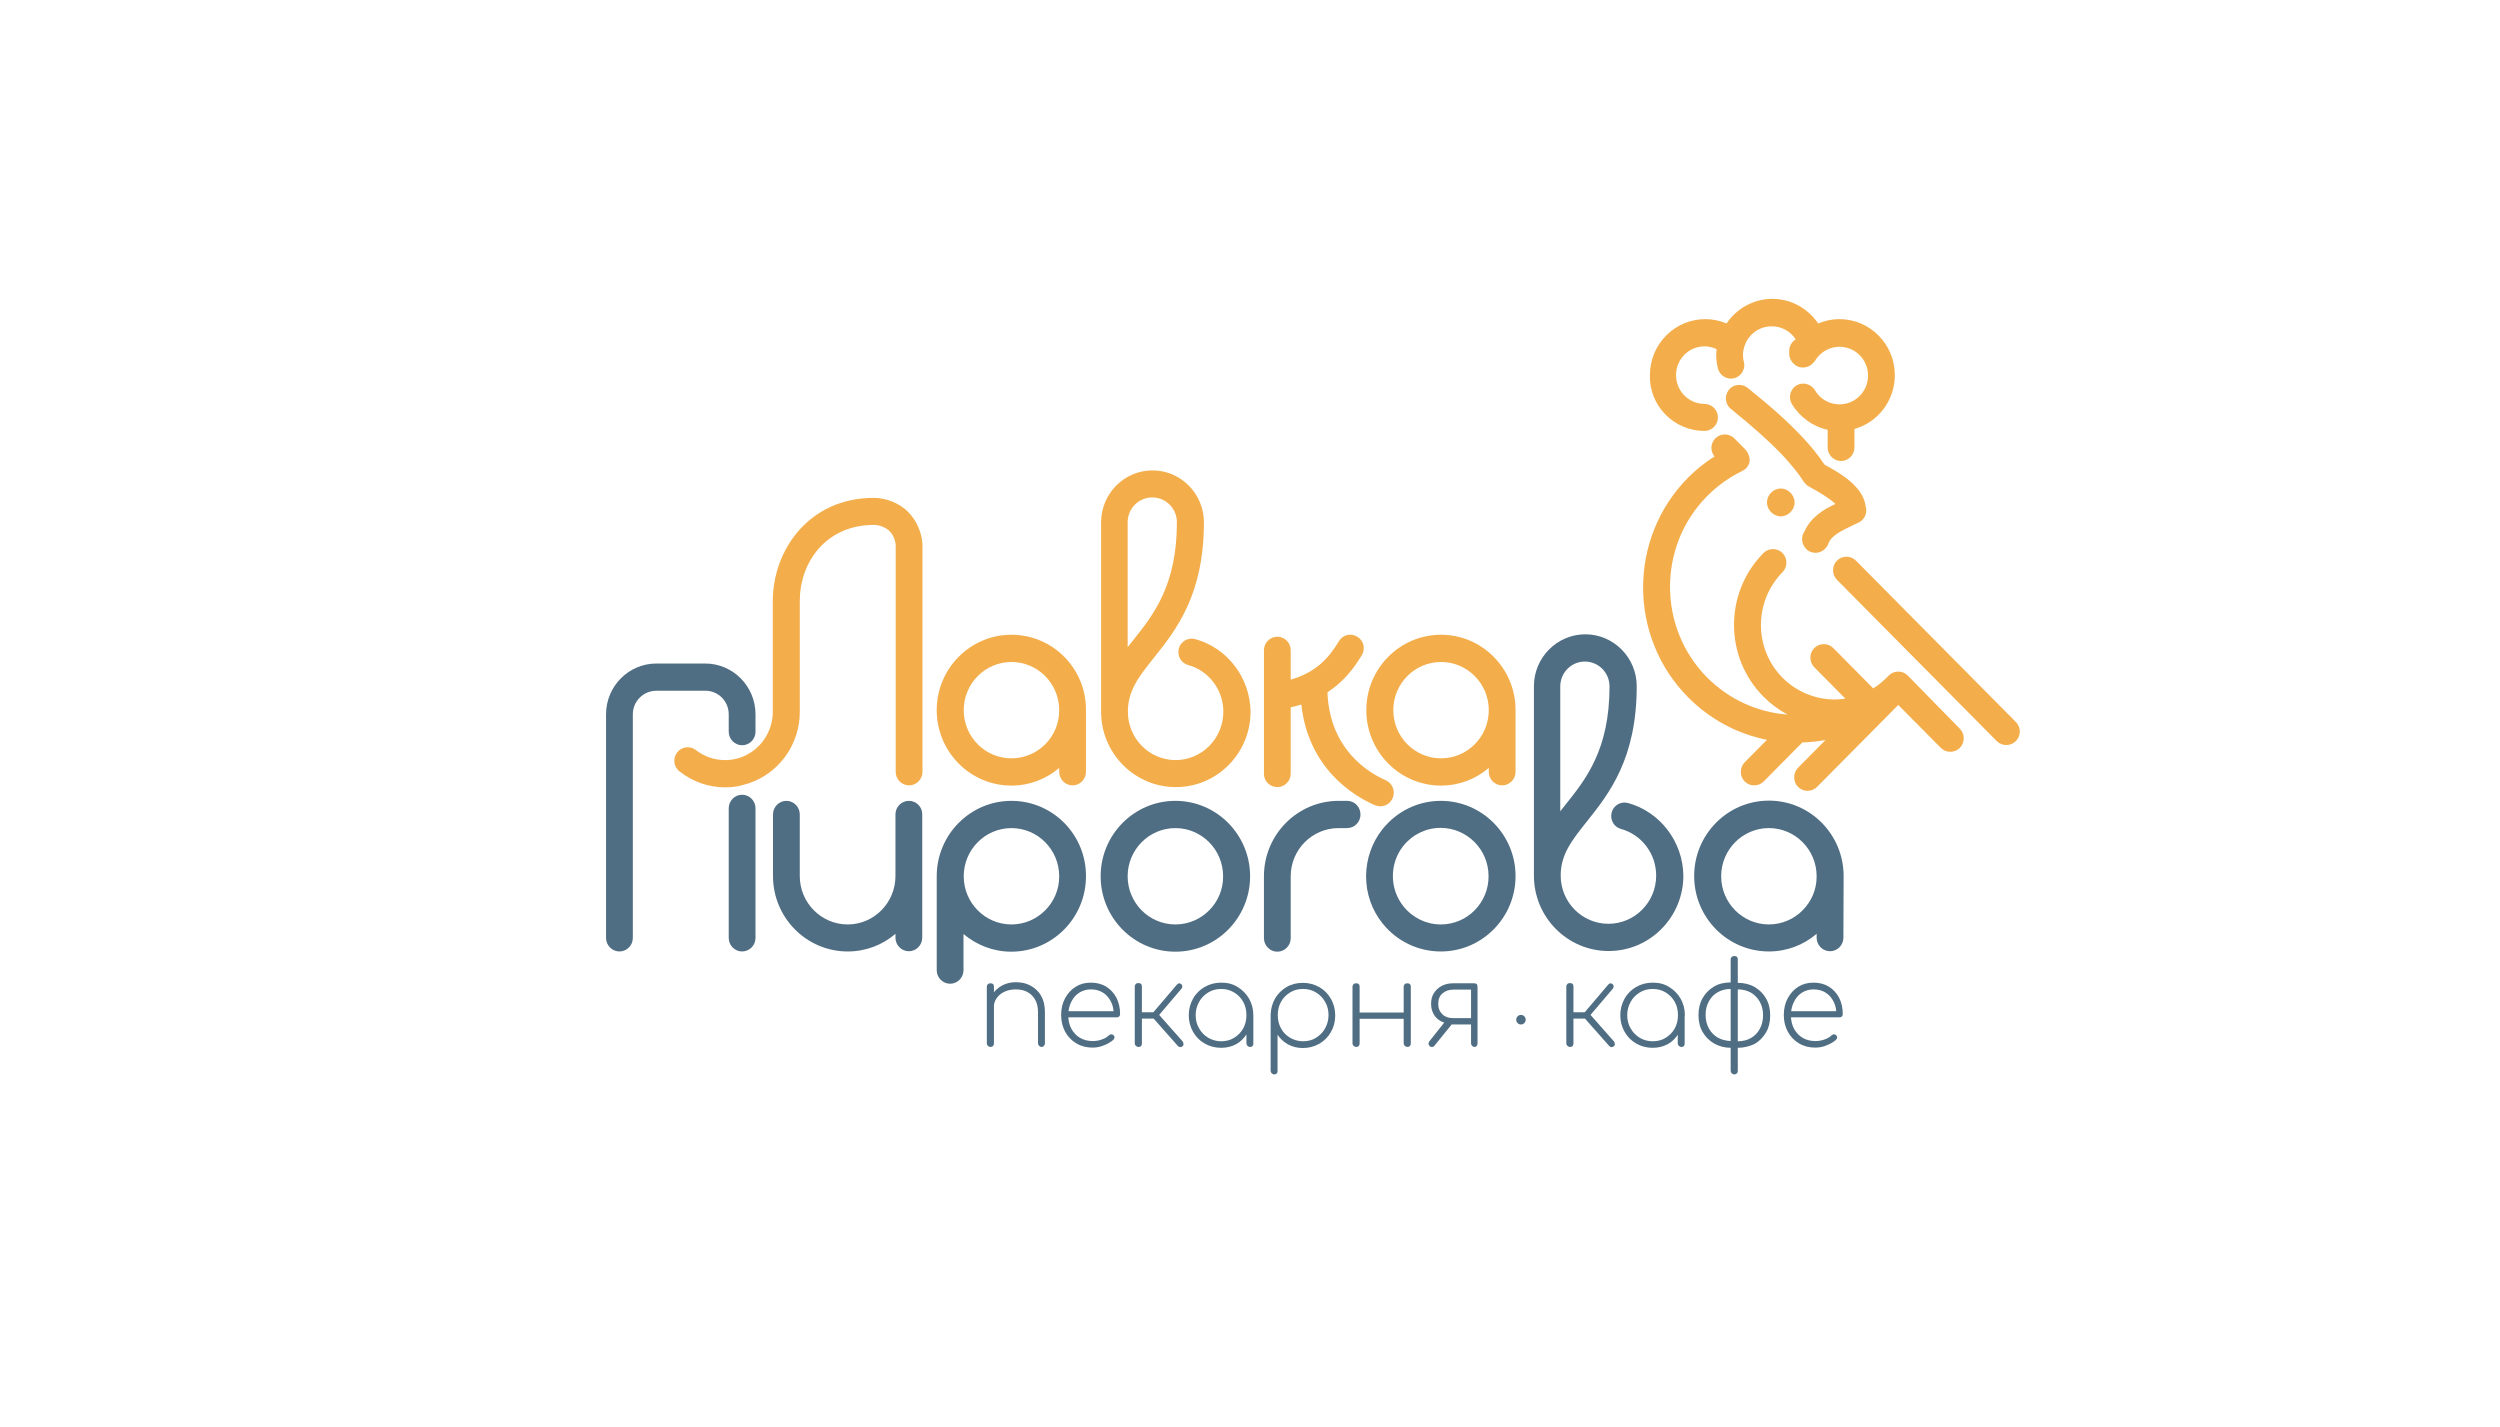 <svg width="212" height="121" viewBox="0 0 212 121" fill="none" xmlns="http://www.w3.org/2000/svg">
<path d="M170.938 61.22L157.384 47.542C156.945 47.098 156.212 47.098 155.773 47.542C155.333 47.985 155.333 48.725 155.773 49.168L169.326 62.847C169.546 63.069 169.839 63.18 170.132 63.18C170.425 63.18 170.718 63.069 170.938 62.847C171.396 62.403 171.396 61.664 170.938 61.22Z" fill="#F3AE4B"/>
<path d="M153.026 45.047C152.861 45.287 152.788 45.583 152.824 45.86C152.824 45.86 152.824 45.86 152.824 45.879C152.824 45.897 152.824 45.916 152.843 45.934C152.897 46.248 153.081 46.526 153.355 46.711C153.539 46.821 153.758 46.877 153.96 46.877C154.289 46.877 154.619 46.729 154.839 46.452C154.876 46.415 154.894 46.396 154.93 46.341C154.949 46.304 154.967 46.285 154.985 46.248C155.004 46.211 155.022 46.175 155.04 46.119V46.1C155.297 45.417 156.121 45.028 157.073 44.566C157.257 44.474 157.44 44.4 157.623 44.307C158.154 44.049 158.392 43.42 158.191 42.884C158.191 42.866 158.191 42.829 158.191 42.81C157.879 41.165 156.029 40.13 154.802 39.446L154.711 39.391C154.198 38.614 153.575 37.838 152.769 36.988C151.634 35.786 150.223 34.511 148.19 32.884C147.696 32.496 146.982 32.57 146.597 33.069C146.212 33.568 146.286 34.289 146.78 34.677C148.722 36.248 150.059 37.45 151.139 38.577C151.908 39.409 152.513 40.148 152.971 40.869C152.971 40.888 152.989 40.888 152.989 40.888C153.026 40.943 153.081 40.999 153.136 41.054C153.154 41.073 153.154 41.073 153.172 41.091C153.227 41.147 153.3 41.202 153.374 41.239L153.392 41.258C153.484 41.313 153.593 41.368 153.722 41.442C154.161 41.683 155.132 42.237 155.645 42.736C154.637 43.199 153.575 43.845 153.026 45.047Z" fill="#F3AE4B"/>
<path d="M161.779 57.284C161.34 56.84 160.607 56.84 160.168 57.284L160.003 57.45C159.856 57.598 159.691 57.727 159.545 57.875C159.325 58.06 159.087 58.227 158.849 58.374L155.461 54.955C155.021 54.511 154.288 54.511 153.849 54.955C153.409 55.398 153.409 56.138 153.849 56.581L156.486 59.243C156.193 59.28 155.9 59.317 155.589 59.317C153.922 59.317 152.347 58.652 151.156 57.469C148.72 55.01 148.72 50.999 151.156 48.522C151.596 48.078 151.596 47.339 151.156 46.895C150.717 46.452 149.984 46.452 149.545 46.895C146.211 50.26 146.211 55.731 149.545 59.077C150.149 59.687 150.845 60.204 151.578 60.593C149.014 60.408 146.614 59.299 144.764 57.45C140.57 53.217 140.57 46.304 144.764 42.071C145.644 41.184 146.633 40.481 147.731 39.945C147.75 39.927 147.768 39.927 147.786 39.908C147.823 39.89 147.86 39.871 147.896 39.853C147.933 39.834 147.951 39.797 147.988 39.779C148.006 39.76 148.025 39.742 148.043 39.742L148.061 39.723C148.098 39.687 148.116 39.65 148.134 39.631C148.153 39.612 148.171 39.576 148.189 39.557C148.208 39.52 148.226 39.483 148.244 39.465C148.263 39.428 148.281 39.391 148.299 39.372C148.318 39.335 148.318 39.298 148.336 39.28C148.354 39.243 148.354 39.206 148.354 39.169C148.354 39.132 148.354 39.095 148.372 39.058C148.372 39.021 148.372 38.984 148.372 38.947C148.372 38.91 148.372 38.873 148.354 38.836C148.354 38.799 148.354 38.762 148.336 38.725C148.336 38.688 148.318 38.67 148.299 38.633C148.281 38.596 148.281 38.559 148.263 38.504C148.263 38.485 148.263 38.485 148.244 38.467C148.226 38.448 148.226 38.429 148.208 38.411C148.189 38.374 148.171 38.337 148.153 38.3C148.134 38.263 148.098 38.245 148.079 38.208C148.061 38.189 148.043 38.171 148.043 38.152L147.072 37.173C146.633 36.729 145.9 36.729 145.46 37.173C145.039 37.598 145.021 38.245 145.387 38.707C144.581 39.224 143.83 39.816 143.153 40.5C138.061 45.639 138.061 53.993 143.153 59.132C145.002 60.999 147.329 62.238 149.838 62.737L147.951 64.641C147.512 65.084 147.512 65.824 147.951 66.267C148.171 66.489 148.464 66.6 148.757 66.6C149.05 66.6 149.343 66.489 149.563 66.267L152.841 62.959C153.501 62.94 154.16 62.866 154.801 62.755L152.475 65.103C152.036 65.546 152.036 66.286 152.475 66.729C152.695 66.951 152.988 67.062 153.281 67.062C153.574 67.062 153.867 66.951 154.087 66.729L160.973 59.779L164.582 63.421C164.801 63.642 165.094 63.753 165.387 63.753C165.681 63.753 165.974 63.642 166.193 63.421C166.633 62.977 166.633 62.238 166.193 61.794L161.779 57.284Z" fill="#F3AE4B"/>
<path d="M149.838 42.607C149.838 43.235 150.388 43.79 151.01 43.79C151.633 43.79 152.183 43.235 152.183 42.607C152.183 41.978 151.633 41.424 151.01 41.424C150.369 41.424 149.838 41.978 149.838 42.607Z" fill="#F3AE4B"/>
<path d="M144.546 36.544C145.168 36.544 145.681 36.026 145.681 35.397C145.681 34.769 145.168 34.251 144.546 34.251C143.209 34.251 142.128 33.161 142.128 31.811C142.128 30.462 143.209 29.371 144.546 29.371C144.912 29.371 145.26 29.464 145.571 29.612C145.553 29.778 145.535 29.926 145.535 30.092C145.535 30.499 145.59 30.887 145.681 31.257C145.828 31.774 146.286 32.107 146.78 32.107C146.872 32.107 146.982 32.089 147.073 32.07C147.678 31.904 148.044 31.275 147.879 30.665C147.824 30.499 147.806 30.314 147.806 30.111C147.806 29.87 147.842 29.63 147.916 29.408C148.227 28.373 149.161 27.671 150.242 27.671C151.084 27.671 151.835 28.096 152.275 28.78C151.945 28.983 151.725 29.334 151.725 29.76V30C151.725 30.018 151.725 30.018 151.725 30.037C151.725 30.074 151.725 30.129 151.744 30.166C151.744 30.203 151.744 30.24 151.762 30.259C151.762 30.296 151.78 30.333 151.799 30.37C151.817 30.407 151.817 30.444 151.835 30.48C151.853 30.517 151.872 30.554 151.89 30.573C151.908 30.61 151.927 30.628 151.945 30.665C151.963 30.702 152 30.721 152.018 30.758C152.037 30.776 152.073 30.813 152.092 30.832C152.11 30.85 152.147 30.887 152.183 30.906C152.22 30.924 152.238 30.961 152.275 30.98C152.293 30.98 152.293 30.998 152.293 30.998C152.311 31.017 152.33 31.017 152.366 31.035C152.403 31.053 152.44 31.072 152.476 31.09C152.513 31.109 152.549 31.109 152.586 31.128C152.623 31.146 152.659 31.146 152.696 31.146C152.733 31.146 152.788 31.164 152.824 31.164C152.842 31.164 152.861 31.164 152.897 31.164C152.916 31.164 152.916 31.164 152.934 31.164C152.971 31.164 153.026 31.164 153.062 31.146C153.099 31.146 153.136 31.146 153.172 31.128C153.209 31.128 153.245 31.109 153.282 31.09C153.319 31.072 153.355 31.072 153.392 31.053C153.429 31.035 153.447 31.017 153.484 30.998C153.52 30.98 153.557 30.961 153.575 30.943C153.612 30.924 153.63 30.906 153.648 30.869C153.685 30.85 153.703 30.813 153.74 30.795C153.758 30.776 153.777 30.739 153.813 30.721C153.832 30.684 153.868 30.647 153.886 30.628C153.886 30.61 153.905 30.61 153.905 30.61C154.051 30.37 154.216 30.166 154.436 29.981C154.875 29.612 155.425 29.408 155.993 29.408C157.33 29.408 158.41 30.499 158.41 31.848C158.41 33.198 157.33 34.288 155.993 34.288C155.132 34.288 154.344 33.845 153.905 33.087C153.575 32.551 152.879 32.366 152.348 32.68C151.799 33.013 151.634 33.715 151.945 34.251C152.623 35.379 153.74 36.174 154.985 36.451V37.948C154.985 38.577 155.498 39.094 156.121 39.094C156.744 39.094 157.256 38.577 157.256 37.948V36.377C159.235 35.823 160.681 33.993 160.681 31.811C160.681 29.187 158.575 27.061 155.974 27.061C155.352 27.061 154.747 27.19 154.18 27.431C153.319 26.155 151.872 25.342 150.297 25.342C148.722 25.342 147.256 26.155 146.414 27.431C145.846 27.19 145.223 27.061 144.619 27.061C142.018 27.061 139.912 29.187 139.912 31.811C139.839 34.418 141.963 36.544 144.546 36.544Z" fill="#F3AE4B"/>
<path d="M83.994 88.781C83.902 88.781 83.847 88.744 83.774 88.689C83.719 88.633 83.682 88.559 83.682 88.485V83.679C83.682 83.587 83.719 83.513 83.774 83.457C83.829 83.402 83.902 83.383 83.994 83.383C84.085 83.383 84.159 83.402 84.213 83.457C84.269 83.513 84.287 83.587 84.287 83.679V88.485C84.287 88.578 84.269 88.633 84.213 88.689C84.159 88.763 84.085 88.781 83.994 88.781ZM88.335 88.781C88.243 88.781 88.188 88.744 88.115 88.689C88.06 88.633 88.023 88.559 88.023 88.485V85.823C88.023 85.38 87.931 85.029 87.767 84.751C87.602 84.474 87.382 84.252 87.089 84.104C86.796 83.957 86.485 83.901 86.118 83.901C85.77 83.901 85.441 83.975 85.166 84.104C84.891 84.234 84.671 84.419 84.507 84.659C84.342 84.899 84.269 85.158 84.269 85.454H83.774C83.792 85.047 83.921 84.677 84.14 84.345C84.36 84.012 84.635 83.753 84.983 83.568C85.331 83.383 85.715 83.291 86.137 83.291C86.613 83.291 87.034 83.383 87.4 83.587C87.767 83.79 88.078 84.067 88.279 84.437C88.499 84.807 88.609 85.269 88.609 85.823V88.485C88.609 88.578 88.573 88.633 88.518 88.689C88.481 88.763 88.408 88.781 88.335 88.781Z" fill="#506E83"/>
<path d="M92.658 88.837C92.145 88.837 91.688 88.726 91.285 88.485C90.882 88.245 90.57 87.931 90.332 87.506C90.112 87.099 89.984 86.618 89.984 86.082C89.984 85.546 90.094 85.066 90.314 84.659C90.534 84.252 90.827 83.92 91.211 83.679C91.596 83.439 92.017 83.328 92.512 83.328C92.988 83.328 93.427 83.439 93.794 83.661C94.16 83.883 94.453 84.197 94.673 84.604C94.874 85.01 94.984 85.454 94.984 85.99C94.984 86.082 94.966 86.138 94.911 86.193C94.856 86.249 94.783 86.267 94.71 86.267H90.406V85.75H94.874L94.435 86.082C94.453 85.657 94.38 85.269 94.215 84.955C94.05 84.622 93.831 84.363 93.537 84.178C93.244 83.994 92.915 83.901 92.512 83.901C92.145 83.901 91.816 83.994 91.523 84.178C91.23 84.363 91.01 84.622 90.845 84.955C90.68 85.287 90.589 85.657 90.589 86.101C90.589 86.526 90.68 86.914 90.845 87.228C91.028 87.561 91.266 87.82 91.578 88.005C91.889 88.19 92.255 88.282 92.658 88.282C92.915 88.282 93.171 88.245 93.427 88.153C93.684 88.06 93.885 87.949 94.032 87.801C94.087 87.746 94.142 87.727 94.215 87.709C94.288 87.709 94.362 87.727 94.398 87.764C94.472 87.82 94.508 87.894 94.508 87.968C94.508 88.042 94.472 88.097 94.417 88.171C94.215 88.356 93.94 88.522 93.592 88.652C93.281 88.781 92.97 88.837 92.658 88.837Z" fill="#506E83"/>
<path d="M96.54 88.781C96.448 88.781 96.393 88.744 96.32 88.689C96.265 88.633 96.228 88.559 96.228 88.467V83.661C96.228 83.569 96.265 83.495 96.32 83.439C96.375 83.384 96.448 83.365 96.54 83.365C96.631 83.365 96.705 83.384 96.76 83.439C96.815 83.495 96.833 83.569 96.833 83.661V85.842H97.987V86.378H96.833V88.486C96.833 88.578 96.815 88.633 96.76 88.707C96.705 88.763 96.631 88.781 96.54 88.781ZM100.295 88.707C100.24 88.763 100.185 88.781 100.093 88.8C100.02 88.8 99.947 88.763 99.892 88.707L97.584 86.101L99.818 83.476C99.873 83.421 99.928 83.402 99.983 83.384C100.038 83.384 100.111 83.402 100.166 83.458C100.24 83.513 100.258 83.569 100.258 83.642C100.258 83.716 100.24 83.79 100.185 83.846L98.298 86.064L100.276 88.301C100.331 88.356 100.349 88.43 100.349 88.504C100.386 88.578 100.349 88.652 100.295 88.707Z" fill="#506E83"/>
<path d="M103.555 88.855C103.023 88.855 102.566 88.726 102.144 88.485C101.723 88.245 101.412 87.912 101.174 87.506C100.935 87.081 100.807 86.618 100.807 86.101C100.807 85.565 100.935 85.103 101.174 84.677C101.412 84.252 101.741 83.938 102.144 83.698C102.566 83.457 103.023 83.328 103.555 83.328C104.086 83.328 104.544 83.439 104.947 83.698C105.349 83.938 105.679 84.271 105.917 84.677C106.155 85.103 106.284 85.565 106.284 86.101L106.045 86.489C106.045 86.933 105.936 87.339 105.716 87.691C105.496 88.042 105.203 88.338 104.837 88.541C104.47 88.744 104.031 88.855 103.555 88.855ZM103.555 88.3C103.957 88.3 104.342 88.208 104.653 88.005C104.983 87.801 105.24 87.543 105.423 87.21C105.606 86.877 105.697 86.507 105.697 86.082C105.697 85.657 105.606 85.287 105.423 84.955C105.24 84.622 104.983 84.363 104.653 84.16C104.324 83.957 103.957 83.864 103.555 83.864C103.152 83.864 102.785 83.957 102.456 84.16C102.126 84.363 101.87 84.622 101.686 84.955C101.503 85.287 101.393 85.657 101.393 86.082C101.393 86.489 101.485 86.877 101.686 87.21C101.87 87.543 102.126 87.801 102.456 88.005C102.785 88.19 103.152 88.3 103.555 88.3ZM106.009 88.781C105.917 88.781 105.844 88.744 105.789 88.689C105.734 88.633 105.697 88.559 105.697 88.485V86.692L105.881 86.101H106.284V88.504C106.284 88.596 106.265 88.652 106.21 88.707C106.155 88.763 106.1 88.781 106.009 88.781Z" fill="#506E83"/>
<path d="M108.062 91.109C107.97 91.109 107.915 91.072 107.842 91.017C107.787 90.961 107.75 90.887 107.75 90.814V86.044C107.769 85.527 107.897 85.065 108.135 84.658C108.373 84.251 108.703 83.937 109.106 83.697C109.509 83.457 109.985 83.346 110.479 83.346C111.01 83.346 111.468 83.475 111.89 83.715C112.311 83.956 112.622 84.288 112.86 84.695C113.098 85.12 113.227 85.582 113.227 86.118C113.227 86.636 113.098 87.117 112.86 87.523C112.622 87.948 112.292 88.263 111.89 88.503C111.468 88.743 111.01 88.873 110.479 88.873C110.003 88.873 109.582 88.762 109.215 88.558C108.849 88.355 108.556 88.078 108.336 87.745V90.832C108.336 90.924 108.318 90.98 108.263 91.035C108.226 91.072 108.153 91.109 108.062 91.109ZM110.498 88.3C110.9 88.3 111.285 88.207 111.596 88.004C111.926 87.8 112.183 87.542 112.366 87.209C112.549 86.876 112.659 86.507 112.659 86.081C112.659 85.656 112.567 85.287 112.366 84.954C112.183 84.621 111.926 84.362 111.596 84.159C111.267 83.956 110.9 83.863 110.498 83.863C110.095 83.863 109.728 83.956 109.399 84.159C109.069 84.362 108.813 84.621 108.629 84.954C108.446 85.287 108.355 85.656 108.355 86.081C108.355 86.488 108.446 86.876 108.629 87.209C108.813 87.542 109.069 87.8 109.399 88.004C109.728 88.189 110.095 88.3 110.498 88.3Z" fill="#506E83"/>
<path d="M115.003 88.78C114.911 88.78 114.856 88.743 114.783 88.688C114.728 88.632 114.691 88.558 114.691 88.485V83.679C114.691 83.586 114.728 83.512 114.783 83.457C114.838 83.401 114.911 83.383 115.003 83.383C115.094 83.383 115.168 83.401 115.223 83.457C115.277 83.512 115.296 83.586 115.296 83.679V88.485C115.296 88.577 115.277 88.632 115.223 88.688C115.168 88.762 115.094 88.78 115.003 88.78ZM115.168 85.86H119.289V86.396H115.168V85.86ZM119.343 88.78C119.252 88.78 119.197 88.743 119.124 88.688C119.069 88.632 119.032 88.558 119.032 88.485V83.679C119.032 83.586 119.069 83.512 119.124 83.457C119.179 83.401 119.252 83.383 119.343 83.383C119.435 83.383 119.508 83.401 119.563 83.457C119.618 83.512 119.637 83.586 119.637 83.679V88.485C119.637 88.577 119.618 88.632 119.563 88.688C119.508 88.762 119.435 88.78 119.343 88.78Z" fill="#506E83"/>
<path d="M121.229 88.706C121.174 88.651 121.137 88.577 121.137 88.503C121.137 88.429 121.174 88.374 121.211 88.3L122.712 86.414L123.445 86.451L121.632 88.688C121.577 88.762 121.522 88.78 121.43 88.78C121.357 88.799 121.284 88.762 121.229 88.706ZM125.038 88.78C124.947 88.78 124.892 88.743 124.837 88.688C124.782 88.632 124.745 88.558 124.745 88.466V86.876H123.06V86.802C122.731 86.802 122.438 86.728 122.181 86.599C121.925 86.451 121.723 86.266 121.577 86.008C121.43 85.749 121.357 85.453 121.357 85.12C121.357 84.769 121.43 84.473 121.595 84.215C121.76 83.956 121.98 83.752 122.255 83.605C122.529 83.457 122.859 83.383 123.225 83.383H125.002C125.093 83.383 125.167 83.401 125.222 83.457C125.277 83.512 125.295 83.586 125.295 83.679V88.503C125.295 88.596 125.258 88.651 125.203 88.706C125.185 88.762 125.13 88.78 125.038 88.78ZM123.262 86.34H124.745V83.919H123.262C122.877 83.919 122.566 84.03 122.328 84.233C122.09 84.436 121.962 84.732 121.962 85.12C121.962 85.508 122.09 85.804 122.328 86.026C122.566 86.248 122.877 86.34 123.262 86.34Z" fill="#506E83"/>
<path d="M133.135 88.781C133.043 88.781 132.988 88.744 132.915 88.689C132.86 88.633 132.823 88.559 132.823 88.467V83.661C132.823 83.569 132.86 83.495 132.915 83.439C132.97 83.384 133.043 83.365 133.135 83.365C133.226 83.365 133.3 83.384 133.355 83.439C133.41 83.495 133.428 83.569 133.428 83.661V85.842H134.582V86.378H133.428V88.486C133.428 88.578 133.41 88.633 133.355 88.707C133.3 88.763 133.226 88.781 133.135 88.781ZM136.871 88.707C136.816 88.763 136.761 88.781 136.67 88.8C136.596 88.8 136.523 88.763 136.468 88.707L134.161 86.101L136.395 83.476C136.45 83.421 136.505 83.402 136.56 83.384C136.615 83.384 136.688 83.402 136.743 83.458C136.816 83.513 136.835 83.569 136.835 83.642C136.835 83.716 136.816 83.79 136.761 83.846L134.875 86.064L136.853 88.301C136.908 88.356 136.926 88.43 136.926 88.504C136.963 88.578 136.926 88.652 136.871 88.707Z" fill="#506E83"/>
<path d="M140.15 88.855C139.618 88.855 139.161 88.726 138.739 88.485C138.318 88.245 138.007 87.912 137.769 87.506C137.531 87.081 137.402 86.618 137.402 86.101C137.402 85.565 137.531 85.103 137.769 84.677C138.007 84.252 138.336 83.938 138.739 83.698C139.161 83.457 139.618 83.328 140.15 83.328C140.681 83.328 141.139 83.439 141.542 83.698C141.944 83.938 142.274 84.271 142.512 84.677C142.75 85.103 142.879 85.565 142.879 86.101L142.64 86.489C142.64 86.933 142.531 87.339 142.311 87.691C142.091 88.042 141.798 88.338 141.432 88.541C141.047 88.744 140.626 88.855 140.15 88.855ZM140.15 88.3C140.553 88.3 140.937 88.208 141.249 88.005C141.578 87.801 141.835 87.543 142.018 87.21C142.201 86.877 142.292 86.507 142.292 86.082C142.292 85.657 142.201 85.287 142.018 84.955C141.835 84.622 141.578 84.363 141.249 84.16C140.919 83.957 140.553 83.864 140.15 83.864C139.747 83.864 139.38 83.957 139.051 84.16C138.721 84.363 138.465 84.622 138.281 84.955C138.098 85.287 137.988 85.657 137.988 86.082C137.988 86.489 138.08 86.877 138.281 87.21C138.465 87.543 138.721 87.801 139.051 88.005C139.362 88.19 139.728 88.3 140.15 88.3ZM142.586 88.781C142.494 88.781 142.421 88.744 142.366 88.689C142.311 88.633 142.274 88.559 142.274 88.485V86.692L142.457 86.101H142.86V88.504C142.86 88.596 142.842 88.652 142.787 88.707C142.75 88.763 142.677 88.781 142.586 88.781Z" fill="#506E83"/>
<path d="M146.779 88.854C146.248 88.854 145.771 88.725 145.35 88.485C144.947 88.244 144.618 87.93 144.379 87.505C144.141 87.098 144.031 86.618 144.031 86.082C144.031 85.546 144.141 85.065 144.379 84.64C144.618 84.233 144.929 83.9 145.35 83.66C145.753 83.42 146.229 83.309 146.779 83.309V83.863C146.358 83.863 145.991 83.956 145.662 84.141C145.332 84.326 145.094 84.584 144.911 84.917C144.727 85.25 144.636 85.62 144.636 86.063C144.636 86.488 144.727 86.876 144.911 87.209C145.094 87.542 145.35 87.801 145.662 87.986C145.991 88.17 146.358 88.263 146.779 88.281V88.854ZM147.072 91.109C146.98 91.109 146.925 91.072 146.852 91.017C146.797 90.962 146.76 90.888 146.76 90.814V81.368C146.76 81.276 146.797 81.202 146.852 81.146C146.907 81.091 146.98 81.072 147.072 81.072C147.163 81.072 147.237 81.091 147.292 81.146C147.347 81.202 147.365 81.276 147.365 81.368V90.814C147.365 90.906 147.347 90.962 147.292 91.017C147.237 91.072 147.163 91.109 147.072 91.109ZM147.365 88.854V88.3C147.786 88.3 148.171 88.207 148.482 88.022C148.812 87.838 149.05 87.579 149.233 87.246C149.416 86.913 149.508 86.525 149.508 86.1C149.508 85.656 149.416 85.287 149.233 84.954C149.05 84.621 148.793 84.362 148.482 84.178C148.152 83.993 147.786 83.9 147.365 83.9V83.346C147.896 83.346 148.372 83.457 148.793 83.697C149.196 83.937 149.526 84.252 149.764 84.677C150.002 85.083 150.112 85.564 150.112 86.119C150.112 86.655 150.002 87.135 149.764 87.542C149.526 87.948 149.215 88.281 148.793 88.522C148.372 88.725 147.896 88.854 147.365 88.854Z" fill="#506E83"/>
<path d="M153.94 88.837C153.427 88.837 152.969 88.726 152.566 88.485C152.163 88.245 151.852 87.931 151.614 87.506C151.394 87.099 151.266 86.618 151.266 86.082C151.266 85.546 151.376 85.066 151.596 84.659C151.815 84.252 152.108 83.92 152.493 83.679C152.878 83.439 153.299 83.328 153.793 83.328C154.27 83.328 154.709 83.439 155.076 83.661C155.442 83.883 155.735 84.197 155.955 84.604C156.156 85.01 156.266 85.454 156.266 85.99C156.266 86.082 156.248 86.138 156.193 86.193C156.138 86.249 156.065 86.267 155.991 86.267H151.687V85.75H156.156L155.717 86.082C155.735 85.657 155.662 85.269 155.497 84.955C155.332 84.622 155.112 84.363 154.819 84.178C154.526 83.994 154.196 83.901 153.793 83.901C153.427 83.901 153.097 83.994 152.804 84.178C152.511 84.363 152.292 84.622 152.127 84.955C151.962 85.287 151.87 85.657 151.87 86.101C151.87 86.526 151.962 86.914 152.127 87.228C152.31 87.561 152.548 87.82 152.859 88.005C153.171 88.19 153.537 88.282 153.94 88.282C154.196 88.282 154.453 88.245 154.709 88.153C154.966 88.06 155.167 87.949 155.314 87.801C155.369 87.746 155.424 87.727 155.497 87.709C155.57 87.709 155.643 87.727 155.68 87.764C155.753 87.82 155.79 87.894 155.79 87.968C155.79 88.042 155.753 88.097 155.698 88.171C155.497 88.356 155.222 88.522 154.874 88.652C154.581 88.781 154.251 88.837 153.94 88.837Z" fill="#506E83"/>
<path d="M129.38 86.471C129.38 86.693 129.196 86.878 128.977 86.878C128.757 86.878 128.574 86.693 128.574 86.471C128.574 86.249 128.757 86.064 128.977 86.064C129.196 86.064 129.38 86.249 129.38 86.471Z" fill="#506E83"/>
<path d="M85.771 53.826C82.273 53.826 79.434 56.691 79.434 60.222C79.434 63.752 82.273 66.618 85.771 66.618C87.31 66.618 88.72 66.063 89.819 65.12V65.453C89.819 66.081 90.332 66.599 90.955 66.599C91.577 66.599 92.09 66.081 92.09 65.453V60.351C92.09 60.333 92.09 60.314 92.09 60.296C92.09 60.259 92.09 60.24 92.09 60.203C92.109 56.691 89.27 53.826 85.771 53.826ZM85.771 64.307C83.537 64.307 81.724 62.477 81.724 60.222C81.724 57.967 83.537 56.137 85.771 56.137C88.006 56.137 89.819 57.967 89.819 60.222C89.837 62.477 88.006 64.307 85.771 64.307Z" fill="#F3AE4B"/>
<path d="M122.2 53.826C118.702 53.826 115.863 56.691 115.863 60.222C115.863 63.752 118.702 66.618 122.2 66.618C123.739 66.618 125.149 66.063 126.248 65.12V65.453C126.248 66.081 126.761 66.599 127.384 66.599C128.006 66.599 128.519 66.081 128.519 65.453V60.203C128.519 56.691 125.68 53.826 122.2 53.826ZM122.2 64.307C119.966 64.307 118.153 62.477 118.153 60.222C118.153 57.967 119.966 56.137 122.2 56.137C124.435 56.137 126.248 57.967 126.248 60.222C126.248 62.477 124.435 64.307 122.2 64.307Z" fill="#F3AE4B"/>
<path d="M108.318 66.747C108.94 66.747 109.453 66.23 109.453 65.601V59.982C109.764 59.908 110.076 59.834 110.351 59.742C110.955 65.213 114.838 67.524 116.596 68.282C116.743 68.337 116.889 68.374 117.054 68.374C117.494 68.374 117.915 68.115 118.098 67.672C118.354 67.08 118.08 66.415 117.494 66.156C116.047 65.527 112.75 63.55 112.567 58.706C113.959 57.801 114.819 56.655 115.479 55.564C115.809 55.028 115.644 54.307 115.094 53.993C114.563 53.66 113.849 53.827 113.537 54.381C112.64 55.878 111.541 57.024 109.453 57.634V55.139C109.453 54.511 108.94 53.993 108.318 53.993C107.695 53.993 107.182 54.511 107.182 55.139V65.62C107.182 66.248 107.695 66.747 108.318 66.747Z" fill="#F3AE4B"/>
<path d="M76.999 43.402C76.284 42.681 75.149 42.219 74.105 42.219C68.573 42.219 65.552 46.673 65.533 50.925V60.352C65.533 61.997 64.562 63.495 63.042 64.141C62.877 64.215 62.676 64.289 62.419 64.345C62.127 64.419 61.797 64.456 61.486 64.456C60.588 64.456 59.727 64.16 59.013 63.605C58.518 63.217 57.804 63.31 57.419 63.809C57.035 64.308 57.126 65.029 57.621 65.417C58.738 66.286 60.075 66.766 61.486 66.766C61.998 66.766 62.493 66.711 62.951 66.581C63.317 66.489 63.665 66.378 63.958 66.249C66.302 65.251 67.823 62.94 67.823 60.352V50.888C67.841 47.727 70.002 44.511 74.123 44.511C74.618 44.511 75.167 44.77 75.405 45.01C75.735 45.343 75.918 45.768 75.955 46.23V65.454C75.955 66.082 76.467 66.6 77.09 66.6C77.713 66.6 78.226 66.082 78.226 65.454V46.211C78.226 46.193 78.226 46.175 78.226 46.138C78.152 45.121 77.731 44.141 76.999 43.402Z" fill="#F3AE4B"/>
<path d="M101.358 54.196C100.754 54.029 100.131 54.381 99.966 54.991C99.801 55.601 100.149 56.229 100.754 56.395C102.512 56.876 103.739 58.503 103.739 60.351C103.739 62.606 101.926 64.455 99.692 64.455C97.457 64.455 95.644 62.625 95.644 60.351C95.644 58.558 96.578 57.375 97.86 55.767C99.746 53.401 102.091 50.443 102.091 44.288C102.091 41.867 100.131 39.889 97.732 39.889C95.332 39.889 93.373 41.867 93.373 44.288V60.351C93.373 63.882 96.212 66.747 99.71 66.747C103.208 66.747 106.047 63.882 106.047 60.351C106.01 57.486 104.105 54.954 101.358 54.196ZM95.626 44.288C95.626 43.123 96.559 42.181 97.713 42.181C98.867 42.181 99.801 43.123 99.801 44.288C99.801 49.63 97.823 52.126 96.065 54.325C95.918 54.51 95.772 54.695 95.626 54.88V44.288Z" fill="#F3AE4B"/>
<path d="M156.339 74.288C156.339 70.758 153.501 67.893 150.002 67.893C146.504 67.893 143.665 70.758 143.665 74.288C143.665 77.819 146.504 80.684 150.002 80.684C151.541 80.684 152.951 80.129 154.05 79.187V79.519C154.05 80.148 154.563 80.665 155.186 80.665C155.808 80.665 156.321 80.148 156.321 79.519L156.339 74.288ZM150.002 78.392C147.768 78.392 145.955 76.562 145.955 74.307C145.955 72.052 147.768 70.222 150.002 70.222C152.237 70.222 154.05 72.052 154.05 74.307C154.068 76.543 152.237 78.392 150.002 78.392Z" fill="#506E83"/>
<path d="M62.931 67.394C62.309 67.394 61.796 67.912 61.796 68.541V79.539C61.796 80.167 62.309 80.685 62.931 80.685C63.554 80.685 64.067 80.167 64.067 79.539V68.541C64.067 67.912 63.554 67.394 62.931 67.394Z" fill="#506E83"/>
<path d="M99.672 67.912C96.174 67.912 93.335 70.777 93.335 74.308C93.335 77.838 96.174 80.703 99.672 80.703C103.171 80.703 106.009 77.838 106.009 74.308C106.009 70.777 103.171 67.912 99.672 67.912ZM99.672 78.393C97.438 78.393 95.625 76.563 95.625 74.308C95.625 72.053 97.438 70.223 99.672 70.223C101.907 70.223 103.72 72.053 103.72 74.308C103.738 76.544 101.925 78.393 99.672 78.393Z" fill="#506E83"/>
<path d="M85.771 67.912C82.273 67.912 79.434 70.777 79.434 74.308V82.275C79.434 82.903 79.947 83.421 80.57 83.421C81.193 83.421 81.705 82.903 81.705 82.275V79.206C82.804 80.13 84.215 80.703 85.753 80.703C89.251 80.703 92.09 77.838 92.09 74.308C92.109 70.777 89.27 67.912 85.771 67.912ZM85.771 78.393C83.537 78.393 81.724 76.563 81.724 74.308C81.724 72.053 83.537 70.223 85.771 70.223C88.006 70.223 89.819 72.053 89.819 74.308C89.837 76.544 88.006 78.393 85.771 78.393Z" fill="#506E83"/>
<path d="M122.182 67.912C120.258 67.912 118.464 68.781 117.236 70.315C116.339 71.443 115.844 72.866 115.844 74.308C115.844 75.768 116.321 77.154 117.236 78.3C118.445 79.816 120.258 80.685 122.182 80.685C125.68 80.685 128.519 77.82 128.519 74.289C128.519 70.777 125.68 67.912 122.182 67.912ZM122.182 78.393C120.954 78.393 119.801 77.838 119.013 76.859C118.427 76.119 118.116 75.232 118.116 74.289C118.116 73.347 118.427 72.459 118.995 71.738C119.782 70.759 120.936 70.204 122.163 70.204C124.398 70.204 126.229 72.034 126.229 74.289C126.248 76.544 124.434 78.393 122.182 78.393Z" fill="#506E83"/>
<path d="M114.233 67.912H113.519C110.021 67.912 107.182 70.777 107.182 74.308V79.557C107.182 80.186 107.695 80.703 108.318 80.703C108.94 80.703 109.453 80.186 109.453 79.557V74.308C109.453 72.053 111.266 70.223 113.519 70.223H114.233C114.856 70.223 115.369 69.705 115.369 69.077C115.369 68.411 114.856 67.912 114.233 67.912Z" fill="#506E83"/>
<path d="M77.07 67.912C76.448 67.912 75.935 68.43 75.935 69.058V74.289C75.935 76.544 74.122 78.393 71.887 78.393C69.653 78.393 67.821 76.563 67.821 74.289V69.058C67.821 68.43 67.308 67.912 66.686 67.912C66.063 67.912 65.55 68.43 65.55 69.058V74.289C65.55 77.82 68.389 80.685 71.887 80.685C73.426 80.685 74.836 80.13 75.935 79.188V79.52C75.935 80.149 76.448 80.666 77.07 80.666C77.693 80.666 78.206 80.149 78.206 79.52V69.04C78.206 68.411 77.693 67.912 77.07 67.912Z" fill="#506E83"/>
<path d="M138.062 68.096C137.457 67.93 136.835 68.281 136.67 68.891C136.505 69.501 136.853 70.129 137.457 70.296C139.216 70.776 140.443 72.403 140.443 74.251C140.443 76.507 138.629 78.337 136.395 78.337C134.16 78.337 132.347 76.507 132.347 74.251C132.347 72.459 133.281 71.275 134.563 69.667C136.45 67.301 138.794 64.344 138.794 58.188C138.794 55.767 136.835 53.789 134.435 53.789C132.036 53.789 130.076 55.767 130.076 58.188V74.251C130.076 77.782 132.915 80.647 136.413 80.647C139.911 80.647 142.75 77.782 142.75 74.251C142.714 71.386 140.791 68.854 138.062 68.096ZM132.311 58.207C132.311 57.042 133.245 56.1 134.399 56.1C135.552 56.1 136.487 57.042 136.487 58.207C136.487 63.549 134.508 66.044 132.75 68.244C132.604 68.429 132.457 68.614 132.311 68.799V58.207Z" fill="#506E83"/>
<path d="M61.796 60.572V62.051C61.796 62.68 62.309 63.197 62.932 63.197C63.555 63.197 64.067 62.68 64.067 62.051V60.572C64.067 58.206 62.163 56.266 59.8 56.266H55.661C53.316 56.266 51.393 58.188 51.393 60.572V79.538C51.393 80.166 51.906 80.684 52.529 80.684C53.151 80.684 53.664 80.166 53.664 79.538V60.572C53.664 59.464 54.562 58.576 55.661 58.576H59.8C60.899 58.558 61.796 59.464 61.796 60.572Z" fill="#506E83"/>
</svg>
